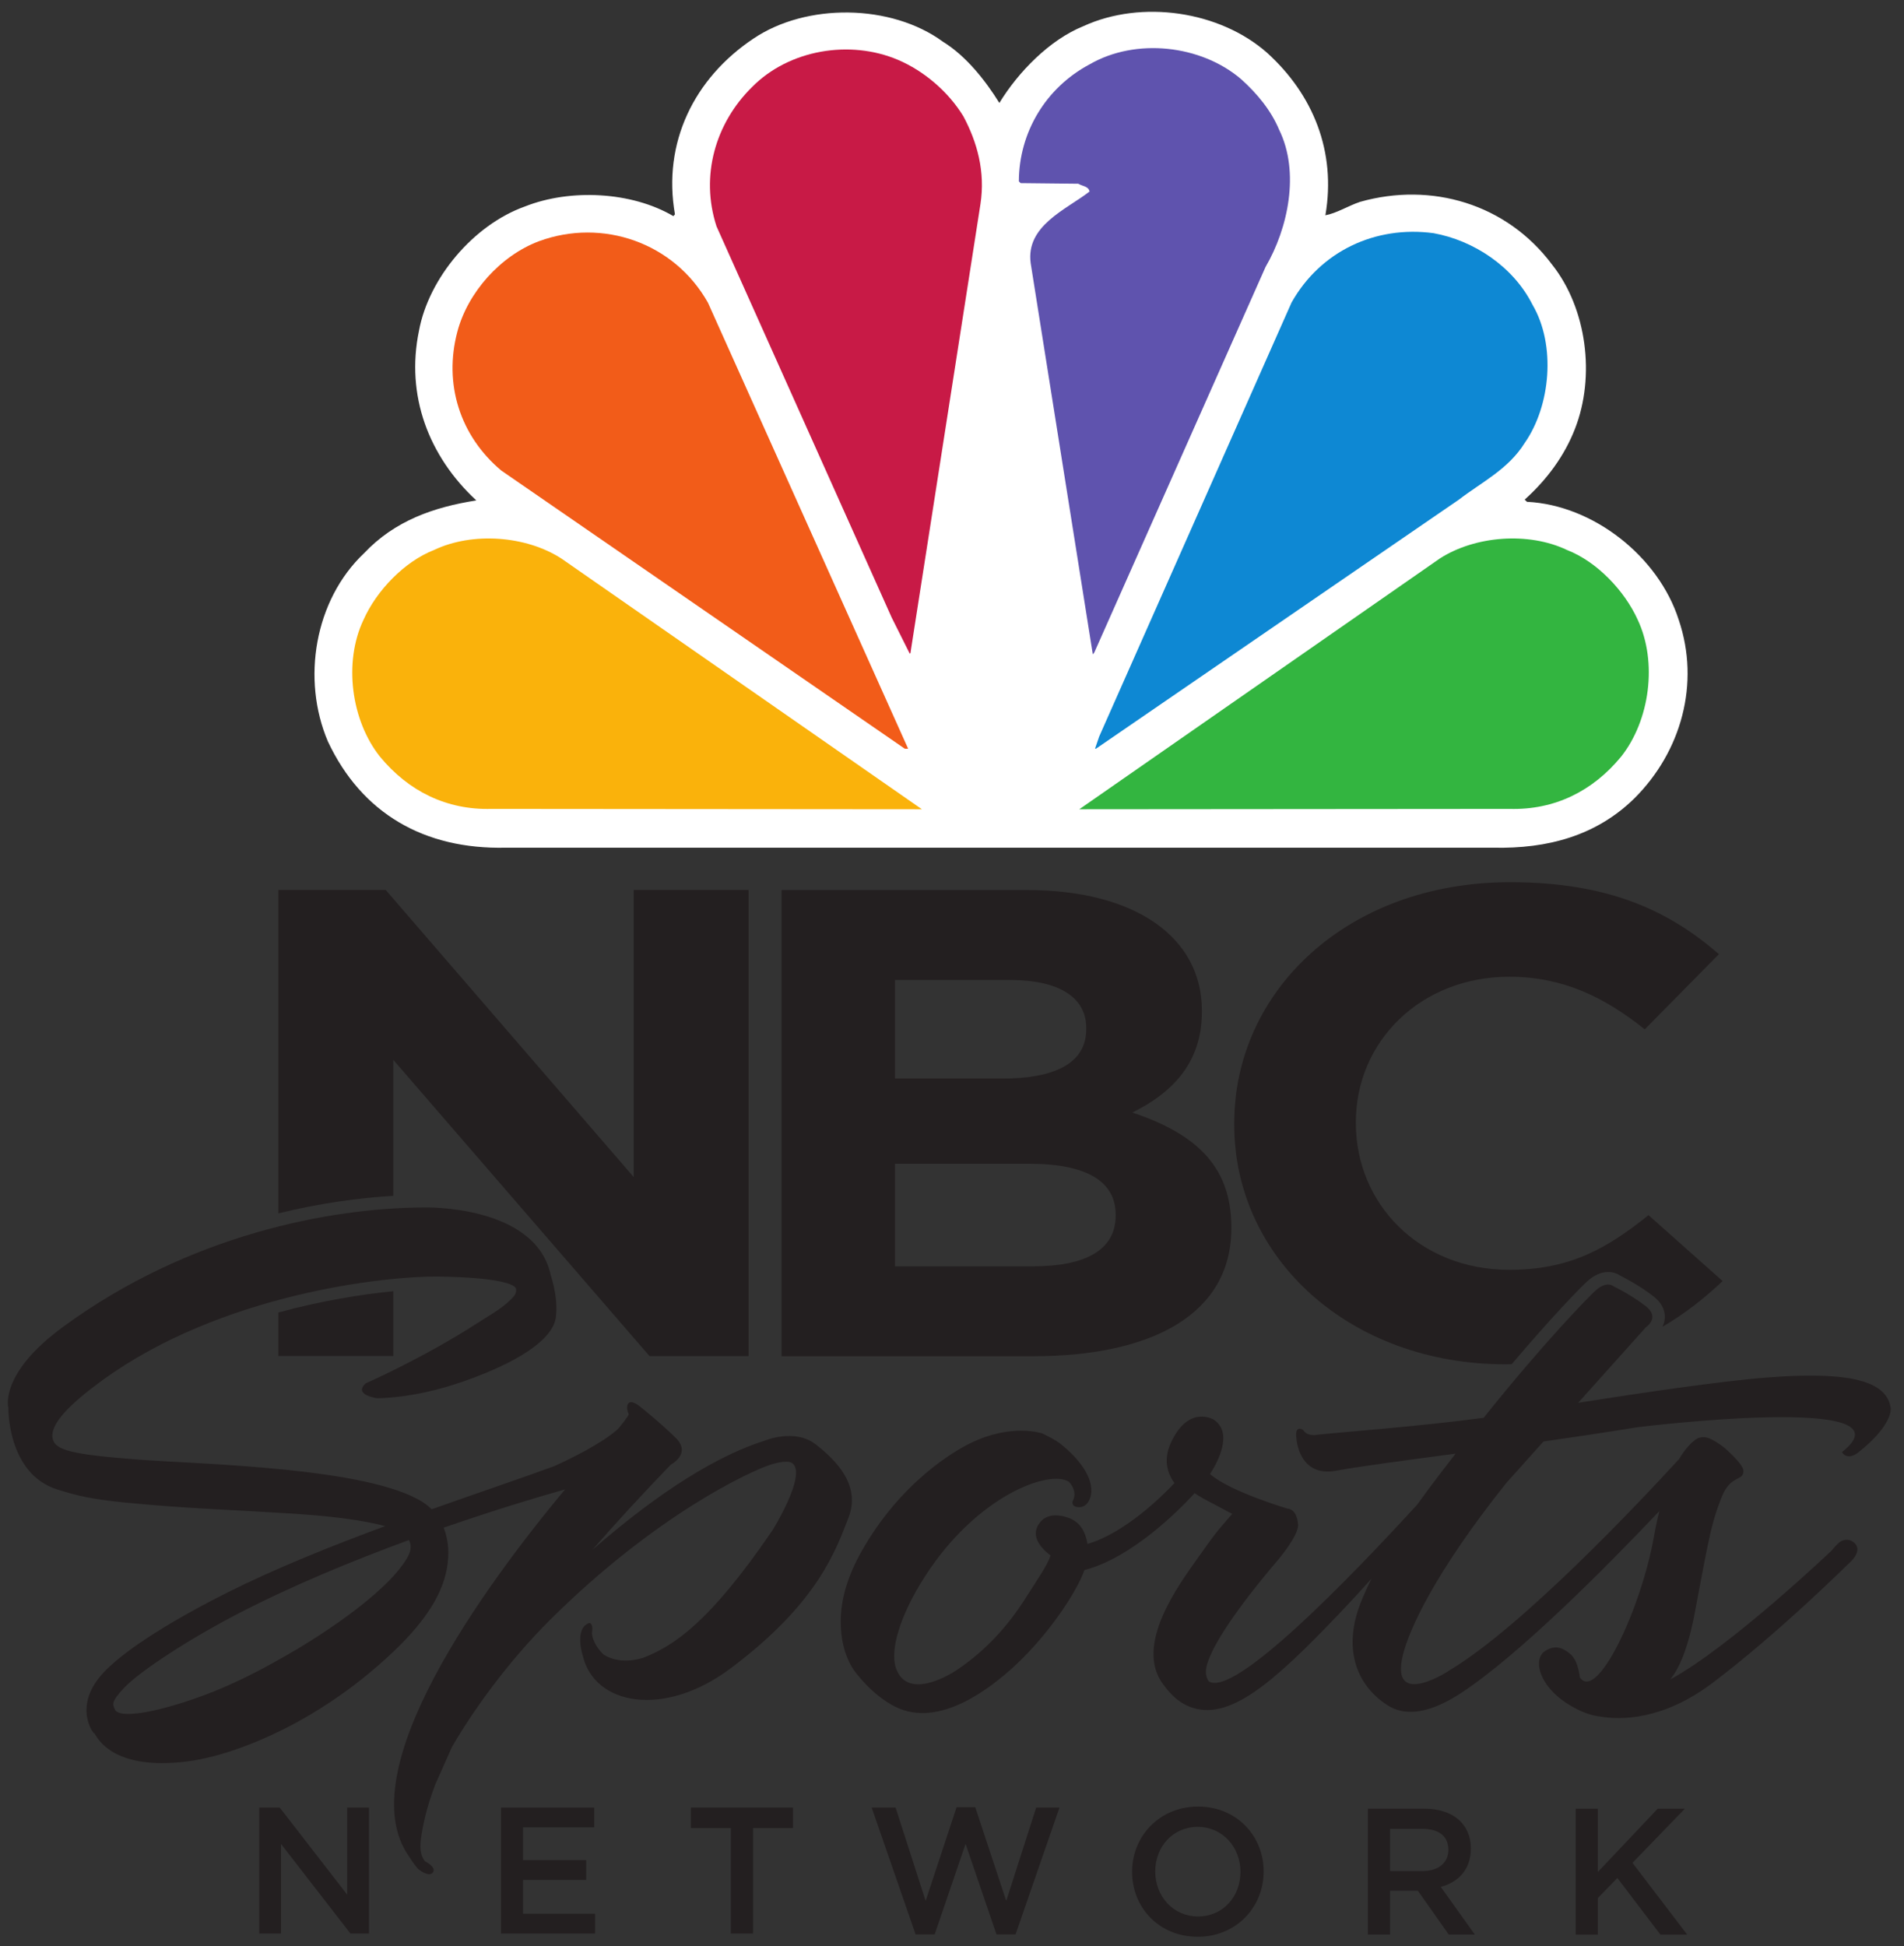 <?xml version="1.0" encoding="UTF-8"?>
<!-- Created with Inkscape (http://www.inkscape.org/) -->
<svg width="257.64" height="263.31" version="1.1" xmlns="http://www.w3.org/2000/svg" xmlns:cc="http://creativecommons.org/ns#" xmlns:dc="http://purl.org/dc/elements/1.1/" xmlns:rdf="http://www.w3.org/1999/02/22-rdf-syntax-ns#">
 <rect width="100%" height="100%" fill="#333333" stroke="none"/>
 <defs>
  <clipPath id="clipPath518">
   <path d="m542.43 308.32h96.656v98.808h-96.656v-98.808z"/>
  </clipPath>
  <clipPath id="clipPath490">
   <path d="m542.43 308.32h96.657v98.808h-96.657v-98.808z"/>
  </clipPath>
  <clipPath id="clipPath474">
   <path d="m542.43 308.32h96.656v98.808h-96.656v-98.808z"/>
  </clipPath>
  <clipPath id="clipPath442">
   <path d="m542.43 308.32h96.657v98.808h-96.657v-98.808z"/>
  </clipPath>
 </defs>
 <g transform="translate(-264.19 -433.21)">
  <g transform="matrix(2.636 0 0 -2.636 311.17 677.79)">
   <path d="m0 0h1.118v-6.463h-0.952l-3.564 4.598v-4.598h-1.117v6.463h1.053l3.462-4.469v4.469z" fill="#231f20"/>
  </g>
  <g transform="matrix(2.636 0 0 -2.636 344.6 680.47)">
   <path d="m0 0h-3.655v-1.679h3.241v-1.017h-3.241v-1.735h3.701v-1.016h-4.834v6.463h4.788v-1.016z" fill="#231f20"/>
  </g>
  <g transform="matrix(2.636 0 0 -2.636 366.09 694.83)">
   <path d="m0 0h-1.143v5.411h-2.049v1.052h5.242v-1.052h-2.05v-5.411z" fill="#231f20"/>
  </g>
  <g transform="matrix(2.636 0 0 -2.636 393.63 677.74)">
   <path d="m0 0h0.959l1.59-4.809 1.537 4.791h1.196l-2.254-6.509h-0.98l-1.586 4.645-1.587-4.645h-0.979l-2.254 6.509h1.227l1.543-4.791 1.588 4.809z" fill="#231f20"/>
  </g>
  <g transform="matrix(2.636 0 0 -2.636 -1164.6 1508)">
   <g clip-path="url(#clipPath442)">
    <g transform="translate(603.51 313.96)">
     <path d="m0 0c-1.278 0-2.178-1.024-2.178-2.289 0-1.266 0.915-2.309 2.197-2.309 1.286 0 2.178 1.025 2.178 2.289 0 1.266-0.914 2.309-2.197 2.309m0-5.64c-1.983 0-3.367 1.504-3.367 3.331 0 1.828 1.402 3.351 3.386 3.351 1.986 0 3.368-1.507 3.368-3.331 0-1.83-1.403-3.351-3.387-3.351" fill="#231f20"/>
    </g>
    <g transform="translate(615.04 313.86)">
     <path d="m0 0h-1.653v-2.168h1.662c0.817 0 1.331 0.424 1.331 1.087 0 0.712-0.498 1.081-1.34 1.081m1.36-5.428-1.588 2.253h-1.425v-2.253h-1.136v6.463h2.882c1.487 0 2.401-0.785 2.401-2.048 0-1.074-0.636-1.72-1.543-1.967l1.747-2.448h-1.338z" fill="#231f20"/>
    </g>
    <g transform="translate(628.64 308.43)">
     <path d="m0 0h-1.375l-2.21 2.907-1.004-1.031v-1.876h-1.137v6.463h1.137v-3.25l3.073 3.25h1.395l-2.689-2.779 2.81-3.684z" fill="#231f20"/>
    </g>
    <g transform="translate(599.3 345.4)">
     <path d="m0 0c0 1.607-1.357 2.597-4.421 2.597h-6.907v-5.262h7.1c2.639 0 4.228 0.818 4.228 2.597v0.068zm-1.511 9.57c0 1.575-1.399 2.462-3.92 2.462h-5.897v-5.06h5.507c2.64 0 4.31 0.754 4.31 2.533v0.065zm-2.717-16.85h-12.921v23.928h12.61c5.55 0 8.966-2.427 8.966-6.187v-0.069c0-2.7-1.632-4.204-3.569-5.163 3.141-1.058 5.08-2.664 5.08-5.877v-0.071c0-4.374-4.034-6.561-10.166-6.561" fill="#231f20"/>
    </g>
    <g transform="translate(556.32 338.13)">
     <path d="m0 0h5.898v2.833 0.494c-1.617-0.159-3.684-0.488-5.898-1.093v-2.234z" fill="#231f20"/>
    </g>
    <g transform="translate(574.56 362.05)">
     <path d="m0 0v-14.735l-12.728 14.735h-5.511v-16.597c2.134 0.524 4.138 0.794 5.898 0.899v6.98l13.155-15.209h5.081v23.927h-5.895z" fill="#231f20"/>
    </g>
   </g>
  </g>
  <g transform="matrix(2.636 0 0 -2.636 -1164.6 1508)">
   <g clip-path="url(#clipPath474)">
    <g transform="translate(619.63 337.71)">
     <path d="m0 0c2.066 2.44 3.512 3.918 3.863 4.241 0.356 0.327 0.721 0.49 1.09 0.49 0.293 0 0.508-0.106 0.63-0.191 0.217-0.108 0.97-0.496 1.68-1.045 0.517-0.397 0.611-0.821 0.598-1.107-7e-3 -0.179-0.057-0.334-0.125-0.468 1.117 0.647 2.125 1.435 3.092 2.347l-3.803 3.384c-2.134-1.71-4.038-2.806-7.143-2.806-4.657 0-7.881 3.42-7.881 7.522v0.068c0 4.105 3.299 7.453 7.881 7.453 2.719 0 4.855-1.026 6.949-2.7l3.807 3.86c-2.525 2.189-5.593 3.693-10.719 3.693-8.343 0-14.162-5.569-14.162-12.374v-0.068c0-6.872 5.936-12.305 13.93-12.305 0.108 0 0.207 5e-3 0.313 6e-3" fill="#231f20"/>
    </g>
    <g transform="translate(593.33 402.45)">
     <path d="m0 0c0.969 1.59 2.584 3.245 4.316 3.943 2.978 1.367 6.989 0.786 9.428-1.368 2.359-2.137 3.556-5.063 2.993-8.34 0.584 0.108 1.163 0.482 1.78 0.689 3.647 1.031 7.521-0.088 9.864-3.231 1.771-2.238 2.224-5.72 1.168-8.417-0.528-1.365-1.423-2.596-2.583-3.637l0.119-0.112c3.405-0.168 6.751-2.81 7.789-6.056 1.111-3.271 0.129-6.766-2.267-9.157-1.958-1.927-4.46-2.603-7.256-2.542h-50.701c-4.169-0.091-7.383 1.755-9.119 5.455-1.355 3.183-0.691 7.248 1.857 9.661 1.587 1.681 3.593 2.367 5.762 2.71-2.444 2.266-3.632 5.381-2.942 8.711 0.498 2.701 2.799 5.435 5.437 6.377 2.333 0.925 5.485 0.763 7.62-0.494l0.082 0.09c-0.646 3.678 0.988 6.991 4.028 9.021 2.715 1.834 7.066 1.793 9.732-0.161 1.191-0.736 2.179-1.989 2.893-3.142" fill="#fff"/>
    </g>
   </g>
  </g>
  <g transform="matrix(2.636 0 0 -2.636 -1164.6 1508)">
   <g clip-path="url(#clipPath490)">
    <g transform="translate(607.69 401.08)">
     <path d="m0 0c1.078-2.192 0.456-5.074-0.695-7.047l-8.796-19.801-0.072-0.084-3.19 20.081c-0.256 1.921 1.816 2.744 3.023 3.675-0.054 0.283-0.376 0.27-0.575 0.4l-2.966 0.032-0.088 0.094c9e-3 2.486 1.361 4.793 3.629 6 2.372 1.376 5.721 1.002 7.777-0.755 0.835-0.749 1.544-1.618 1.953-2.595" fill="#5f53ae"/>
    </g>
    <g transform="translate(591.48 401.77)">
     <path d="m0 0c0.712-1.329 1.136-2.846 0.879-4.515l-3.585-22.99c0.014-0.038-0.013-0.064-0.047-0.075l-0.923 1.844-8.994 20.085c-0.84 2.589-0.058 5.289 1.816 7.139 1.896 1.93 5.032 2.456 7.504 1.403 1.318-0.563 2.566-1.611 3.35-2.891" fill="#c81a46"/>
    </g>
    <g transform="translate(620.7 392.09)">
     <path d="m0 0c1.208-2.063 0.934-5.183-0.406-7.098-0.838-1.346-2.219-2.013-3.368-2.899l-18.633-12.786h-0.051l0.21 0.614 9.877 22.284c1.479 2.63 4.297 3.964 7.291 3.561 2.047-0.371 4.088-1.702 5.08-3.676" fill="#0e88d3"/>
    </g>
    <g transform="translate(578.37 392.2)">
     <path d="m0 0 10.278-22.898h-0.17l-20.719 14.282c-2.11 1.772-2.966 4.435-2.251 7.126 0.534 2.017 2.209 3.901 4.193 4.645 3.259 1.194 6.934-0.073 8.669-3.155" fill="#f25c19"/>
    </g>
    <g transform="translate(626.1 375.92)">
     <path d="m0 0c1.024-2.178 0.62-5.168-0.853-7.024-1.464-1.779-3.424-2.744-5.721-2.682l-22.091-0.018 18.507 12.872c1.812 1.166 4.557 1.378 6.527 0.436 1.528-0.592 2.957-2.089 3.631-3.584" fill="#33b540"/>
    </g>
   </g>
  </g>
  <g transform="matrix(2.636 0 0 -2.636 -1164.6 1508)">
   <g clip-path="url(#clipPath518)">
    <g transform="translate(560.69 375.92)">
     <path d="m0 0c-1.036-2.178-0.632-5.168 0.844-7.024 1.467-1.779 3.427-2.744 5.723-2.682l22.097-0.018-18.51 12.872c-1.806 1.166-4.557 1.378-6.533 0.436-1.522-0.592-2.956-2.089-3.621-3.584" fill="#fab20b"/>
    </g>
    <g transform="translate(562.95 327.8)">
     <path d="m0 0c-1.132-1.974-4.98-4.341-6.263-5.061-0.71-0.401-2.35-1.358-4.371-2.091-2.229-0.808-4.219-1.179-4.404-0.633-0.077 0.229-0.226 0.329 0.498 1.093 0.851 0.89 3.446 2.558 5.843 3.798 2.789 1.446 5.898 2.725 8.768 3.777 0.119-0.225 0.142-0.512-0.071-0.883m20.956 5.793c-1.097 0.851-2.659 0.18-2.659 0.18-3.003-0.957-6.242-3.353-8.807-5.592 1.176 1.35 2.507 2.804 4.025 4.374 0 0 1.081 0.556 0.25 1.375-0.829 0.817-1.815 1.591-1.815 1.591s-0.395 0.347-0.583 0.205c-0.187-0.142-0.048-0.523-0.012-0.578 0.033-0.052-0.494-0.697-0.494-0.697s-0.036-0.038-0.087-0.094c-0.87-0.759-2.443-1.519-3.242-1.88-1.723-0.63-3.923-1.372-6.292-2.214-0.136 0.134-0.294 0.263-0.484 0.383-2.83 1.771-11.292 1.925-14.541 2.165-3.509 0.264-4.299 0.493-4.43 1.074-0.17 0.755 0.936 1.823 2.521 2.979 6.139 4.478 14.614 5.389 17.358 5.343 3.012-0.047 3.856-0.4 3.902-0.621 0.047-0.212-0.097-0.376-0.097-0.376-0.485-0.566-1.151-0.92-1.869-1.382-2.757-1.785-5.752-3.104-5.752-3.104-0.655-0.61 0.617-0.764 0.617-0.764 1.749 0.057 3.427 0.479 5.004 1.083 3.263 1.249 4.047 2.375 4.14 3.046 0.161 1.158-0.335 2.369-0.272 2.263-0.836 3.547-6.456 3.404-6.456 3.404-4.852-0.017-12.116-1.4-18.566-6.131-3.306-2.423-2.806-4.159-2.806-4.159s-0.058-3.363 2.494-4.18c1.031-0.331 1.782-0.506 3.464-0.674 3.264-0.327 5.68-0.373 9.063-0.603 1.994-0.137 3.377-0.363 4.322-0.61-2.767-1.022-5.617-2.166-8.102-3.411-2.169-1.087-5.417-2.91-6.58-4.367-1.392-1.745-0.092-3.132-0.254-2.83 0.206-0.384 1.074-1.94 4.783-1.47 1.812 0.231 3.927 1.089 5.565 1.978 2.344 1.274 4.081 2.756 5.13 3.769 2.101 2.029 2.696 3.594 2.699 4.958 0 0.526-0.105 0.956-0.238 1.292 2.533 0.879 4.755 1.551 6.23 1.965-4.131-4.965-11.1-14.473-8.009-18.841 0 0 0.201-0.34 0.472-0.647 0 0 0.547-0.453 0.752-0.176 0.205 0.276-0.404 0.573-0.404 0.573-0.177 0.216-0.288 0.562-0.209 1.145 0.081 0.581 0.238 1.491 0.74 2.809l0.852 1.912c-2e-3 -2e-3 -3e-3 -5e-3 -5e-3 -8e-3 3e-3 8e-3 7e-3 0.014 0.011 0.021l-6e-3 -0.013c1.06 1.839 2.869 4.374 5.051 6.541 5.44 5.403 10.296 7.629 11.29 7.948 0.723 0.231 1.04 0.17 1.159 0.06 0.695-0.623-1.035-3.408-1.035-3.408-0.03-0.045-0.058-0.085-0.088-0.127-3.119-4.551-4.947-5.816-6.579-6.44-1.13-0.335-1.817 0.04-2.025 0.182-0.396 0.377-0.616 0.894-0.58 1.146 0.07 0.479-0.144 0.465-0.144 0.465-0.777-0.264-0.344-1.635-0.344-1.635 0.577-2.594 4.178-3.256 7.592-0.7 4.515 3.379 5.41 6.088 6.057 7.733 0.645 1.645-0.583 2.913-1.677 3.77" fill="#231f20"/>
    </g>
    <g transform="translate(639.08 335.5)">
     <path d="m0 0c-0.248 1.484-2.504 1.834-6.461 1.518-2.089-0.166-6.037-0.726-9.579-1.292l3.481 3.884s0.757 0.487-0.021 1.087c-0.777 0.6-1.625 1.002-1.625 1.002s-0.347 0.333-0.954-0.221c-0.355-0.327-2.593-2.596-5.731-6.52-3.495-0.466-7.517-0.75-8.553-0.872 0 0-0.51-0.105-0.708 0.246 0 0-0.454 0.316-0.348-0.442 0 0 0.111-2.012 2.049-1.646 1.099 0.208 3.333 0.5 6.12 0.875-0.472-0.614-1.195-1.534-1.964-2.611-3.476-3.794-9.375-9.892-10.694-9.085 0 0-0.289 0.268-0.087 0.919 0.298 0.969 1.417 2.726 3.666 5.364 0 0 1.036 1.229 0.993 1.772-0.065 0.833-0.531 0.815-0.531 0.815s-2.99 0.884-3.988 1.78c0.419 0.65 1.183 2.101 0.207 2.78 0 0-1.257 0.798-2.178-1.094-0.372-0.755-0.339-1.482 0.145-2.152-0.684-0.725-2.578-2.577-4.464-3.124-0.107 0.658-0.386 1.059-0.805 1.269 0 0-1.039 0.523-1.603-0.128-0.561-0.648-0.064-1.295 0.512-1.736-0.171-0.514-0.646-1.187-1.311-2.229-0.85-1.336-1.958-2.601-3.47-3.626-0.513-0.35-2.611-1.562-3.162 0.097-0.301 0.913 0.203 2.679 1.496 4.686 2.662 4.145 6.384 5.503 7.392 4.858 0 0 0.473-0.468 0.193-0.985 0 0-0.107-0.284 0.274-0.318 0.385-0.037 0.598 0.297 0.662 0.632 0.158 0.877-0.637 1.881-1.543 2.601-0.272 0.216-0.585 0.366-0.945 0.547 0 0-1.583 0.558-3.745-0.518-0.664-0.328-3.499-1.89-5.56-5.561-0.654-1.162-1.066-2.407-1.052-3.612 5e-3 -0.794 0.154-1.578 0.579-2.307 0.163-0.278 1.029-1.417 2.193-2.013 2.323-1.19 5.049 1.072 6.111 2.04 1.868 1.711 3.297 3.977 3.625 4.962 2.448 0.633 4.87 3.086 5.66 3.948 0.144-0.096 0.29-0.191 0.458-0.283l1.47-0.781c-0.862-0.992-0.867-0.996-1.781-2.285-0.94-1.329-3.274-4.451-1.765-6.461 0.295-0.399 0.697-0.889 1.357-1.15 1.993-0.789 4.252 1.17 7.747 4.843 0.553 0.582 1.086 1.162 1.594 1.729-0.218-0.436-0.418-0.874-0.583-1.305-0.815-2.125-0.342-4.038 1.368-5.173 1.014-0.673 2.332-0.366 3.837 0.624 2.974 1.962 7.364 6.381 10.152 9.32-0.101-0.403-0.196-0.845-0.284-1.34-0.662-3.687-2.9-8.429-3.783-7.214-0.016-0.178-0.028 0.82-0.507 1.223-0.437 0.363-0.819 0.459-1.307 0.139-0.634-0.417-0.319-1.967 1.629-2.962 0.446-0.228 0.844-0.349 1.21-0.392 1.06-0.179 3.206-0.196 5.735 1.699 3.424 2.572 7.132 6.258 7.132 6.258s0.743 0.657 0.04 1.063c0 0-0.341 0.178-0.663-0.11-0.185-0.166-0.35-0.383-0.35-0.383 0.05 0.05-5.193-4.947-8.294-6.622 0.5 0.614 0.813 1.501 1.076 2.55 0.22 0.881 0.598 3.258 0.996 5 0.217 0.948 0.523 1.709 0.622 1.934 0.377 0.85 0.9 0.778 1.021 1.026 0.087 0.175 0.054 0.334-0.171 0.611-0.188 0.236-0.44 0.479-0.647 0.67-0.246 0.227-0.761 0.576-1.034 0.628-0.188 0.036-0.403 0.022-0.593-0.128-0.173-0.135-0.475-0.405-0.814-0.976-1.879-2.05-8.04-8.623-11.811-10.861 0.201 0.121-3.062-2.085-2.372 0.784 0.317 1.306 1.627 4.228 5.307 8.84l1.913 2.136c1.571 0.225 3.205 0.47 4.835 0.734 0 0 14.381 1.783 10.487-1.279 0 0 0.25-0.482 0.851-6e-3 1.252 0.991 1.719 1.853 1.646 2.31" fill="#231f20"/>
    </g>
   </g>
  </g>
 </g>
</svg>
